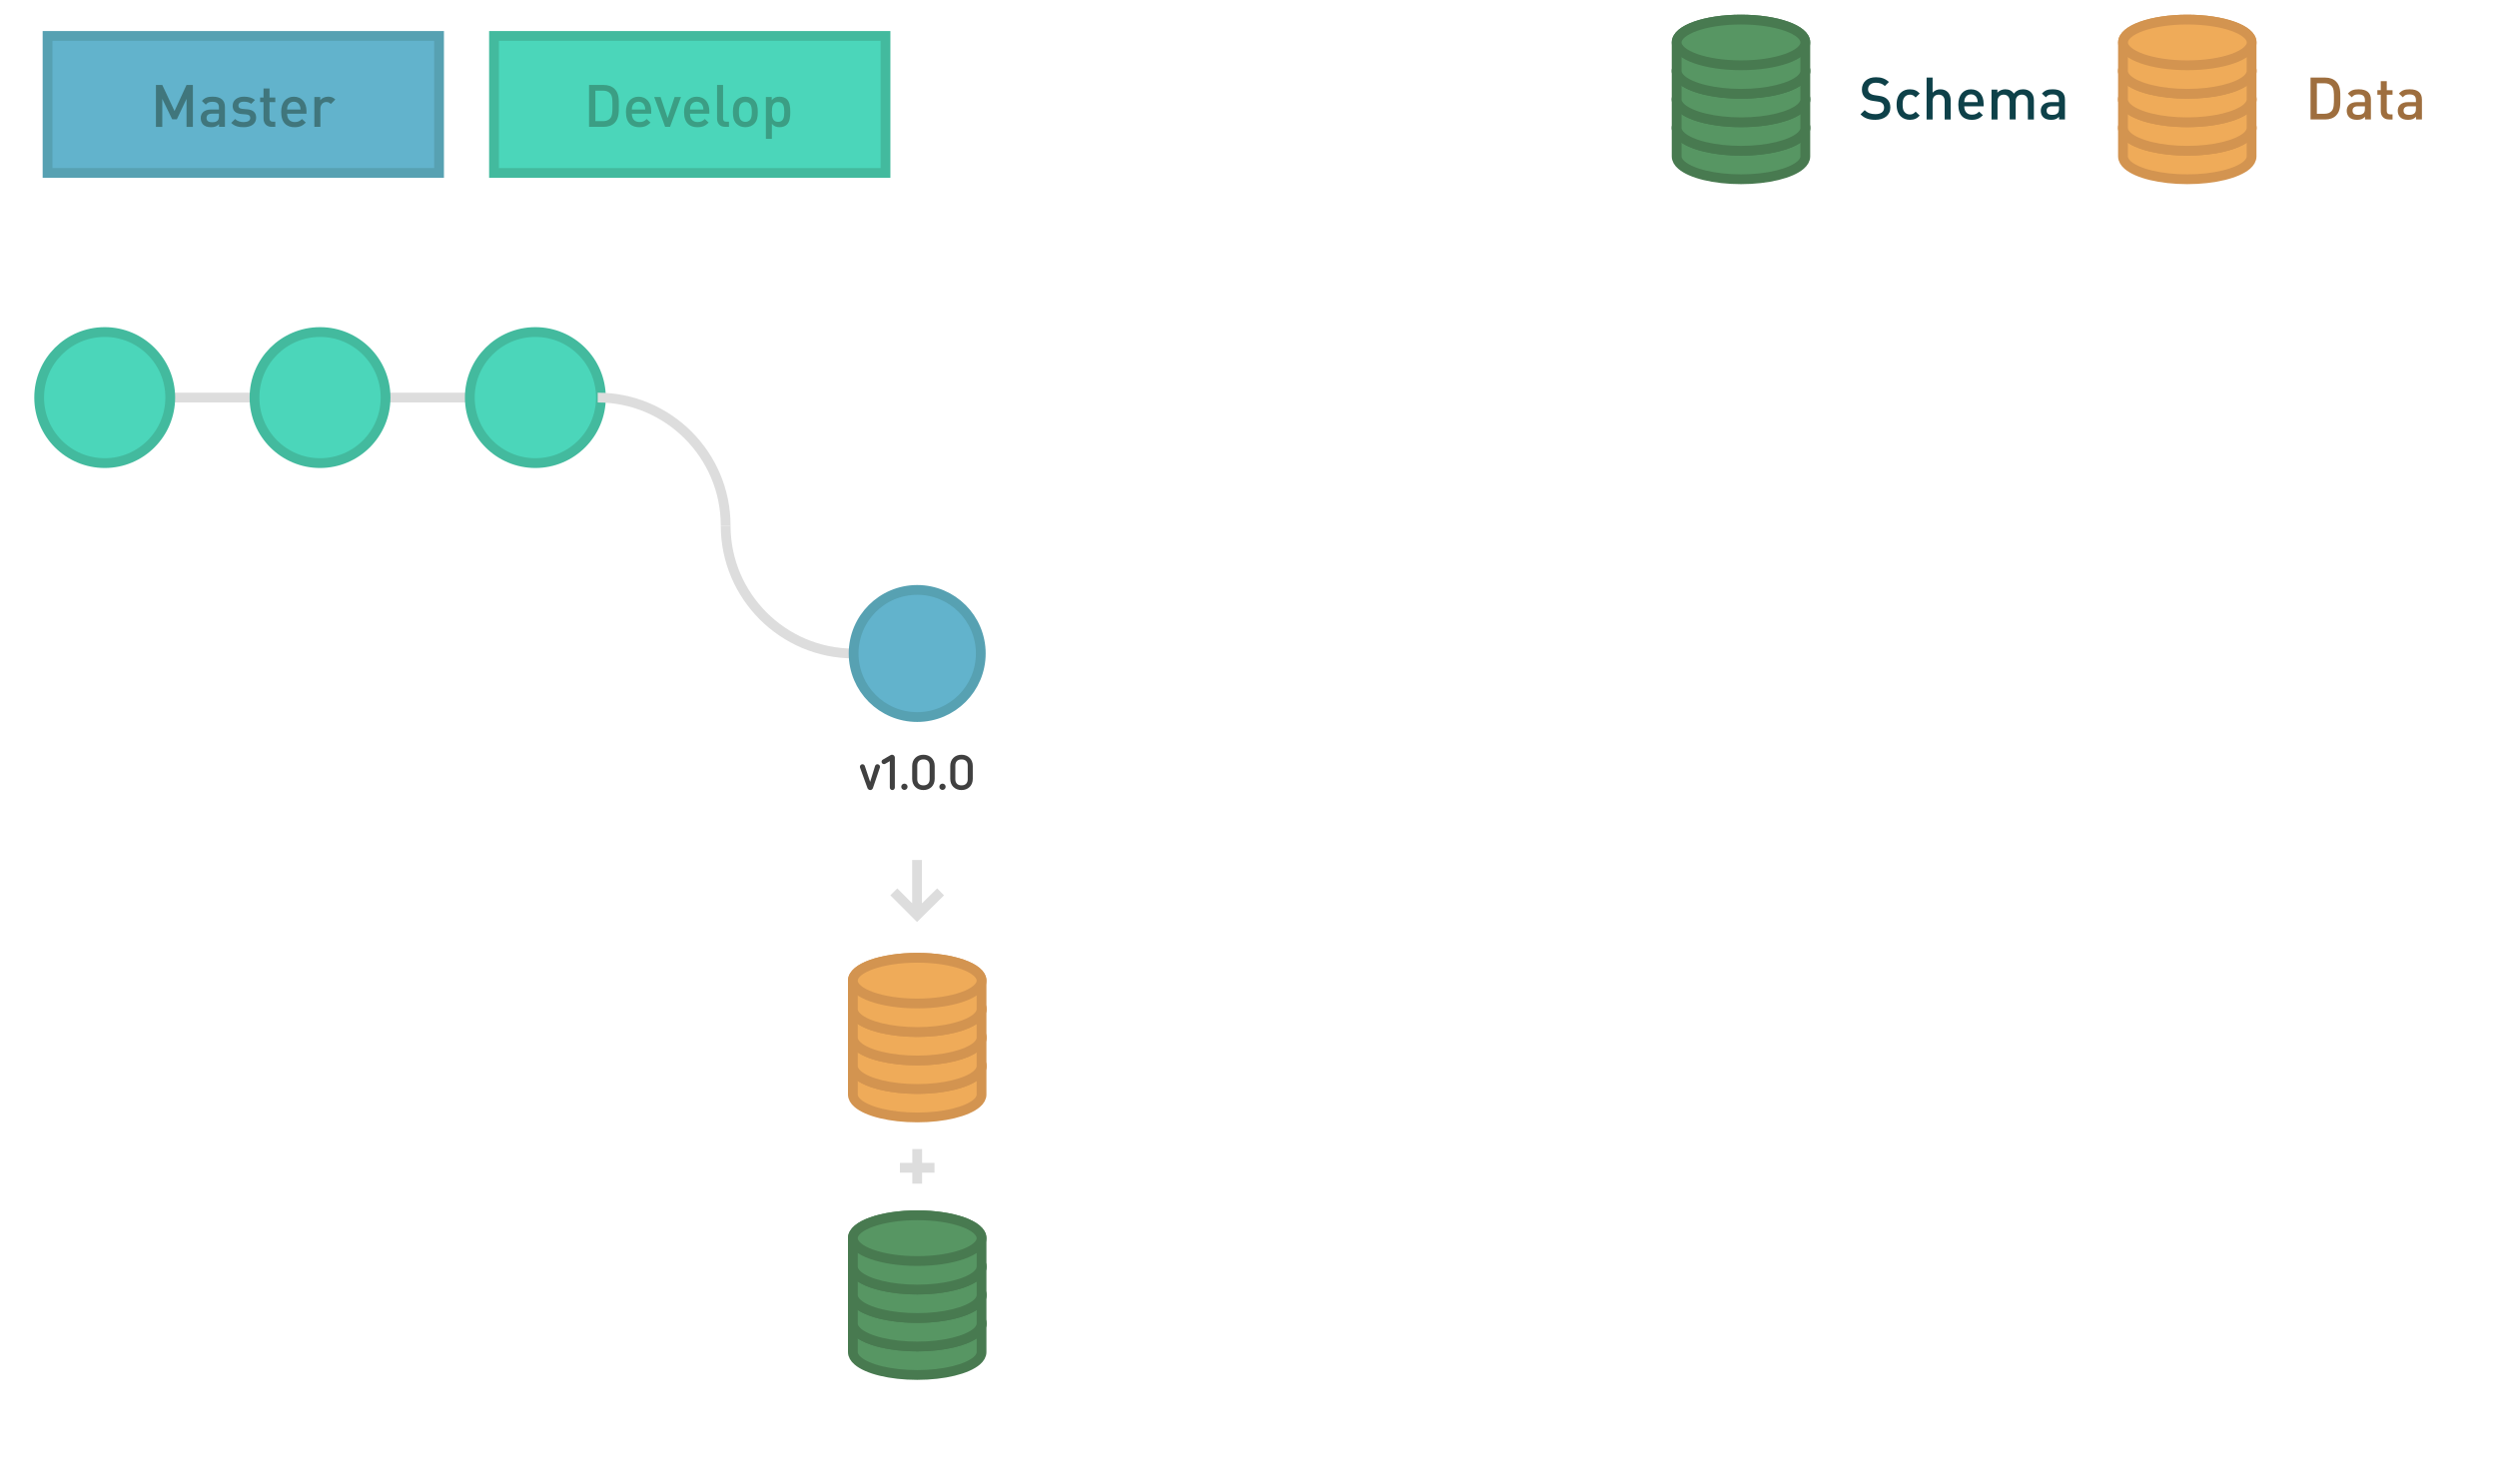 <?xml version="1.0" encoding="utf-8"?>
<!-- Generator: Adobe Illustrator 16.0.0, SVG Export Plug-In . SVG Version: 6.00 Build 0)  -->
<!DOCTYPE svg PUBLIC "-//W3C//DTD SVG 1.1//EN" "http://www.w3.org/Graphics/SVG/1.1/DTD/svg11.dtd">
<svg version="1.1" id="Layer_1" xmlns="http://www.w3.org/2000/svg" xmlns:xlink="http://www.w3.org/1999/xlink" x="0px" y="0px"
	 width="127.559px" height="75.838px" viewBox="0 0 127.559 75.838" enable-background="new 0 0 127.559 75.838"
	 xml:space="preserve">
<path fill="none" stroke="#404040" stroke-width="0.6" stroke-miterlimit="10" d="M47.754,33.388h-4.146l0,0"/>
<path fill="none" stroke="#DDDDDD" stroke-width="0.5" stroke-miterlimit="10" d="M28.543,20.313H5.696l0,0"/>
<g>
	<path id="repo1_65_" fill="#579663" stroke="#487A50" stroke-width="0.5" stroke-miterlimit="10" d="M43.569,67.627
		c0-0.646,1.472-1.168,3.286-1.168c1.813,0,3.287,0.521,3.287,1.168 M43.569,67.627v1.455c0,0.157,0.089,0.31,0.245,0.442
		c0.489,0.429,1.67,0.726,3.041,0.726c1.377,0,2.553-0.302,3.043-0.726c0.156-0.135,0.244-0.285,0.244-0.442v-1.455"/>
	<path fill="#579663" stroke="#487A50" stroke-width="0.5" stroke-miterlimit="10" d="M50.142,67.627
		c0,0.646-1.474,1.168-3.287,1.168c-1.814,0-3.286-0.521-3.286-1.168s1.472-1.168,3.286-1.168
		C48.671,66.459,50.142,66.981,50.142,67.627z"/>
	<path id="repo1_64_" fill="#579663" stroke="#487A50" stroke-width="0.5" stroke-miterlimit="10" d="M43.569,66.172
		c0-0.646,1.472-1.17,3.286-1.17c1.813,0,3.287,0.522,3.287,1.17 M43.569,66.172v1.455c0,0.156,0.089,0.308,0.245,0.442
		c0.489,0.429,1.67,0.726,3.041,0.726c1.377,0,2.553-0.303,3.043-0.726c0.156-0.137,0.244-0.286,0.244-0.442v-1.455"/>
	<path fill="#579663" stroke="#487A50" stroke-width="0.5" stroke-miterlimit="10" d="M50.142,66.172
		c0,0.646-1.474,1.168-3.287,1.168c-1.814,0-3.286-0.521-3.286-1.168s1.472-1.17,3.286-1.17
		C48.671,65.002,50.142,65.526,50.142,66.172z"/>
	<path id="repo1_63_" fill="#579663" stroke="#487A50" stroke-width="0.5" stroke-miterlimit="10" d="M43.569,64.717
		c0-0.647,1.472-1.17,3.286-1.17c1.813,0,3.287,0.521,3.287,1.17 M43.569,64.717v1.455c0,0.156,0.089,0.308,0.245,0.442
		c0.489,0.429,1.67,0.726,3.041,0.726c1.377,0,2.553-0.303,3.043-0.726c0.156-0.137,0.244-0.286,0.244-0.442v-1.455"/>
	<path fill="#579663" stroke="#487A50" stroke-width="0.5" stroke-miterlimit="10" d="M50.142,64.717
		c0,0.646-1.474,1.169-3.287,1.169c-1.814,0-3.286-0.523-3.286-1.169c0-0.647,1.472-1.17,3.286-1.17
		C48.671,63.547,50.142,64.069,50.142,64.717z"/>
	<path id="repo1_62_" fill="#579663" stroke="#487A50" stroke-width="0.5" stroke-miterlimit="10" d="M43.569,63.261
		c0-0.646,1.472-1.169,3.286-1.169c1.813,0,3.287,0.521,3.287,1.169 M43.569,63.261v1.456c0,0.154,0.089,0.308,0.245,0.443
		c0.489,0.426,1.67,0.726,3.041,0.726c1.377,0,2.553-0.304,3.043-0.726c0.156-0.138,0.244-0.289,0.244-0.443v-1.456"/>
	<path fill="#579663" stroke="#487A50" stroke-width="0.5" stroke-miterlimit="10" d="M50.142,63.261
		c0,0.646-1.474,1.168-3.287,1.168c-1.814,0-3.286-0.521-3.286-1.168c0-0.648,1.472-1.169,3.286-1.169
		C48.671,62.092,50.142,62.614,50.142,63.261z"/>
</g>
<g>
	<path id="repo1_61_" fill="#EFAB59" stroke="#D39450" stroke-width="0.5" stroke-miterlimit="10" d="M43.569,54.47
		c0-0.646,1.472-1.168,3.286-1.168c1.813,0,3.287,0.52,3.287,1.168 M43.569,54.47v1.454c0,0.158,0.089,0.31,0.245,0.443
		c0.489,0.428,1.67,0.725,3.041,0.725c1.377,0,2.553-0.301,3.043-0.725c0.156-0.136,0.244-0.285,0.244-0.443V54.47"/>
	<path fill="#EFAB59" stroke="#D39450" stroke-width="0.5" stroke-miterlimit="10" d="M50.142,54.47
		c0,0.646-1.474,1.168-3.287,1.168c-1.814,0-3.286-0.521-3.286-1.168c0-0.648,1.472-1.168,3.286-1.168
		C48.671,53.302,50.142,53.823,50.142,54.47z"/>
	<path id="repo1_60_" fill="#EFAB59" stroke="#D39450" stroke-width="0.5" stroke-miterlimit="10" d="M43.569,53.015
		c0-0.646,1.472-1.17,3.286-1.17c1.813,0,3.287,0.522,3.287,1.17 M43.569,53.015v1.455c0,0.155,0.089,0.307,0.245,0.442
		c0.489,0.428,1.67,0.726,3.041,0.726c1.377,0,2.553-0.304,3.043-0.726c0.156-0.138,0.244-0.287,0.244-0.442v-1.455"/>
	<path fill="#EFAB59" stroke="#D39450" stroke-width="0.5" stroke-miterlimit="10" d="M50.142,53.015
		c0,0.646-1.474,1.168-3.287,1.168c-1.814,0-3.286-0.521-3.286-1.168c0-0.646,1.472-1.17,3.286-1.17
		C48.671,51.845,50.142,52.367,50.142,53.015z"/>
	<path id="repo1_59_" fill="#EFAB59" stroke="#D39450" stroke-width="0.5" stroke-miterlimit="10" d="M43.569,51.56
		c0-0.646,1.472-1.17,3.286-1.17c1.813,0,3.287,0.521,3.287,1.17 M43.569,51.56v1.455c0,0.155,0.089,0.307,0.245,0.442
		c0.489,0.429,1.67,0.726,3.041,0.726c1.377,0,2.553-0.304,3.043-0.726c0.156-0.138,0.244-0.287,0.244-0.442V51.56"/>
	<path fill="#EFAB59" stroke="#D39450" stroke-width="0.5" stroke-miterlimit="10" d="M50.142,51.56
		c0,0.646-1.474,1.168-3.287,1.168c-1.814,0-3.286-0.521-3.286-1.168c0-0.646,1.472-1.17,3.286-1.17
		C48.671,50.39,50.142,50.91,50.142,51.56z"/>
	<path id="repo1_58_" fill="#EFAB59" stroke="#D39450" stroke-width="0.5" stroke-miterlimit="10" d="M43.569,50.103
		c0-0.646,1.472-1.168,3.286-1.168c1.813,0,3.287,0.521,3.287,1.168 M43.569,50.103v1.457c0,0.153,0.089,0.31,0.245,0.442
		c0.489,0.427,1.67,0.726,3.041,0.726c1.377,0,2.553-0.304,3.043-0.726c0.156-0.138,0.244-0.289,0.244-0.442v-1.457"/>
	<path fill="#EFAB59" stroke="#D39450" stroke-width="0.5" stroke-miterlimit="10" d="M50.142,50.103
		c0,0.646-1.474,1.168-3.287,1.168c-1.814,0-3.286-0.521-3.286-1.168c0-0.646,1.472-1.168,3.286-1.168
		C48.671,48.935,50.142,49.455,50.142,50.103z"/>
</g>
<g enable-background="new    ">
	<path fill="#404040" d="M43.935,39.22c-0.005-0.015-0.007-0.027-0.007-0.043c0-0.064,0.055-0.13,0.127-0.13
		c0.053,0,0.103,0.03,0.123,0.085l0.273,0.818l0.252-0.815c0.018-0.053,0.068-0.088,0.12-0.088c0.068,0,0.133,0.056,0.133,0.13
		c0,0.013-0.002,0.028-0.007,0.04l-0.355,1.047c-0.02,0.06-0.075,0.103-0.14,0.103s-0.123-0.056-0.138-0.098L43.935,39.22z"/>
	<path fill="#404040" d="M45.456,38.89l-0.225,0.13c-0.02,0.013-0.05,0.022-0.073,0.022c-0.07,0-0.123-0.055-0.123-0.123
		c0-0.045,0.022-0.085,0.065-0.109l0.395-0.228c0.022-0.013,0.048-0.021,0.073-0.021c0.08,0,0.145,0.065,0.145,0.146v1.528
		c0,0.073-0.058,0.131-0.127,0.131c-0.073,0-0.13-0.058-0.13-0.131V38.89z"/>
	<path fill="#404040" d="M46.04,40.198c0-0.088,0.073-0.16,0.163-0.16c0.087,0,0.16,0.072,0.16,0.16c0,0.09-0.073,0.162-0.16,0.162
		C46.113,40.36,46.04,40.288,46.04,40.198z"/>
	<path fill="#404040" d="M47.749,39.79c0,0.168-0.055,0.313-0.158,0.416c-0.105,0.104-0.25,0.16-0.418,0.16s-0.31-0.056-0.416-0.16
		c-0.103-0.103-0.158-0.248-0.158-0.416v-0.653c0-0.17,0.055-0.312,0.158-0.415c0.105-0.105,0.248-0.16,0.416-0.16
		s0.313,0.055,0.416,0.158c0.105,0.104,0.16,0.247,0.16,0.417V39.79z M47.491,39.114c0-0.202-0.118-0.314-0.318-0.314
		s-0.315,0.112-0.315,0.314v0.698c0,0.2,0.115,0.315,0.315,0.315s0.318-0.115,0.318-0.315V39.114z"/>
	<path fill="#404040" d="M47.986,40.198c0-0.088,0.072-0.16,0.163-0.16c0.087,0,0.16,0.072,0.16,0.16c0,0.09-0.073,0.162-0.16,0.162
		C48.058,40.36,47.986,40.288,47.986,40.198z"/>
	<path fill="#404040" d="M49.694,39.79c0,0.168-0.055,0.313-0.158,0.416c-0.105,0.104-0.25,0.16-0.418,0.16s-0.311-0.056-0.416-0.16
		c-0.103-0.103-0.158-0.248-0.158-0.416v-0.653c0-0.17,0.055-0.312,0.158-0.415c0.105-0.105,0.248-0.16,0.416-0.16
		s0.313,0.055,0.416,0.158c0.105,0.104,0.16,0.247,0.16,0.417V39.79z M49.436,39.114c0-0.202-0.118-0.314-0.318-0.314
		s-0.315,0.112-0.315,0.314v0.698c0,0.2,0.115,0.315,0.315,0.315s0.318-0.115,0.318-0.315V39.114z"/>
</g>
<circle fill="#4BD6BA" stroke="#43BA9E" stroke-width="0.5" stroke-miterlimit="10" cx="27.349" cy="20.313" r="3.348"/>
<path fill="none" stroke="#DDDDDD" stroke-width="0.5" stroke-miterlimit="10" d="M46.848,46.519v-2.58 M48.05,45.567l-1.202,1.188
	l-1.188-1.188"/>
<g>
	<line fill="none" stroke="#DDDDDD" stroke-width="0.5" stroke-miterlimit="10" x1="46.856" y1="58.708" x2="46.856" y2="60.476"/>
	<line fill="none" stroke="#DDDDDD" stroke-width="0.5" stroke-miterlimit="10" x1="45.972" y1="59.664" x2="47.739" y2="59.664"/>
</g>
<g>
	<path fill="none" stroke="#DDDDDD" stroke-width="0.5" stroke-miterlimit="10" d="M37.07,26.851c0-3.604-2.934-6.538-6.536-6.538"
		/>
	<path fill="none" stroke="#DDDDDD" stroke-width="0.5" stroke-miterlimit="10" d="M37.07,26.851c0,3.604,2.938,6.537,6.537,6.537"
		/>
</g>
<circle fill="#4BD6BA" stroke="#43BA9E" stroke-width="0.5" stroke-miterlimit="10" cx="16.349" cy="20.313" r="3.348"/>
<circle fill="#4BD6BA" stroke="#43BA9E" stroke-width="0.5" stroke-miterlimit="10" cx="5.349" cy="20.313" r="3.348"/>
<g>
	<g enable-background="new    ">
		<path fill="#9E6E3E" d="M119.338,5.903c-0.135,0.135-0.33,0.201-0.553,0.201h-0.752V3.964h0.752c0.223,0,0.418,0.066,0.553,0.202
			c0.231,0.231,0.217,0.544,0.217,0.854S119.57,5.672,119.338,5.903z M119.115,4.4c-0.09-0.1-0.21-0.145-0.363-0.145h-0.395v1.557
			h0.395c0.153,0,0.273-0.045,0.363-0.144c0.111-0.124,0.115-0.355,0.115-0.649C119.231,4.725,119.227,4.523,119.115,4.4z"/>
		<path fill="#9E6E3E" d="M120.817,6.104V5.966c-0.111,0.111-0.217,0.156-0.406,0.156s-0.315-0.045-0.408-0.138
			c-0.078-0.081-0.121-0.198-0.121-0.328c0-0.255,0.178-0.438,0.526-0.438h0.403V5.109c0-0.192-0.097-0.285-0.334-0.285
			c-0.168,0-0.25,0.039-0.334,0.147l-0.201-0.189c0.145-0.169,0.295-0.22,0.547-0.22c0.418,0,0.629,0.178,0.629,0.523v1.019H120.817
			z M120.811,5.431h-0.358c-0.181,0-0.273,0.082-0.273,0.22c0,0.139,0.087,0.217,0.28,0.217c0.117,0,0.203-0.009,0.285-0.087
			c0.045-0.046,0.066-0.117,0.066-0.226V5.431z"/>
		<path fill="#9E6E3E" d="M122.039,6.104c-0.285,0-0.418-0.204-0.418-0.424V4.842h-0.174V4.607h0.174V4.145h0.307v0.463h0.295v0.234
			h-0.295v0.824c0,0.11,0.055,0.177,0.168,0.177h0.127v0.262H122.039z"/>
		<path fill="#9E6E3E" d="M123.423,6.104V5.966c-0.11,0.111-0.216,0.156-0.405,0.156s-0.316-0.045-0.409-0.138
			c-0.078-0.081-0.12-0.198-0.12-0.328c0-0.255,0.178-0.438,0.525-0.438h0.403V5.109c0-0.192-0.097-0.285-0.333-0.285
			c-0.169,0-0.25,0.039-0.334,0.147l-0.201-0.189c0.144-0.169,0.294-0.22,0.547-0.22c0.418,0,0.628,0.178,0.628,0.523v1.019H123.423
			z M123.417,5.431h-0.358c-0.18,0-0.273,0.082-0.273,0.22c0,0.139,0.088,0.217,0.28,0.217c0.117,0,0.204-0.009,0.286-0.087
			c0.045-0.046,0.065-0.117,0.065-0.226V5.431z"/>
	</g>
</g>
<g>
	<path id="repo1_36_" fill="#EFAB59" stroke="#D39450" stroke-width="0.5" stroke-miterlimit="10" d="M108.452,6.535
		c0-0.646,1.472-1.168,3.283-1.168c1.816,0,3.287,0.521,3.287,1.168 M108.452,6.535V7.99c0,0.158,0.088,0.309,0.242,0.443
		c0.489,0.428,1.673,0.725,3.041,0.725c1.38,0,2.555-0.301,3.046-0.725c0.153-0.135,0.241-0.285,0.241-0.443V6.535"/>
	<path fill="#EFAB59" stroke="#D39450" stroke-width="0.5" stroke-miterlimit="10" d="M115.026,6.535
		c0,0.646-1.471,1.168-3.287,1.168c-1.812,0-3.283-0.521-3.283-1.168s1.472-1.168,3.283-1.168
		C113.555,5.367,115.026,5.889,115.026,6.535z"/>
	<path id="repo1_35_" fill="#EFAB59" stroke="#D39450" stroke-width="0.5" stroke-miterlimit="10" d="M108.452,5.08
		c0-0.646,1.472-1.17,3.283-1.17c1.816,0,3.287,0.523,3.287,1.17 M108.452,5.08v1.455c0,0.156,0.088,0.307,0.242,0.443
		c0.489,0.428,1.673,0.725,3.041,0.725c1.38,0,2.555-0.303,3.046-0.725c0.153-0.137,0.241-0.287,0.241-0.443V5.08"/>
	<path fill="#EFAB59" stroke="#D39450" stroke-width="0.5" stroke-miterlimit="10" d="M115.026,5.08
		c0,0.646-1.471,1.168-3.287,1.168c-1.812,0-3.283-0.521-3.283-1.168s1.472-1.17,3.283-1.17
		C113.555,3.91,115.026,4.434,115.026,5.08z"/>
	<path id="repo1_34_" fill="#EFAB59" stroke="#D39450" stroke-width="0.5" stroke-miterlimit="10" d="M108.452,3.625
		c0-0.648,1.472-1.17,3.283-1.17c1.816,0,3.287,0.521,3.287,1.17 M108.452,3.625V5.08c0,0.156,0.088,0.307,0.242,0.443
		c0.489,0.428,1.673,0.725,3.041,0.725c1.38,0,2.555-0.303,3.046-0.725c0.153-0.137,0.241-0.287,0.241-0.443V3.625"/>
	<path fill="#EFAB59" stroke="#D39450" stroke-width="0.5" stroke-miterlimit="10" d="M115.026,3.625
		c0,0.645-1.471,1.168-3.287,1.168c-1.812,0-3.283-0.523-3.283-1.168c0-0.648,1.472-1.17,3.283-1.17
		C113.555,2.455,115.026,2.977,115.026,3.625z"/>
	<path id="repo1_32_" fill="#EFAB59" stroke="#D39450" stroke-width="0.5" stroke-miterlimit="10" d="M108.452,2.168
		c0-0.646,1.471-1.168,3.283-1.168c1.816,0,3.287,0.521,3.287,1.168 M108.452,2.168v1.457c0,0.154,0.088,0.307,0.242,0.443
		c0.489,0.426,1.673,0.725,3.041,0.725c1.38,0,2.555-0.303,3.046-0.725c0.153-0.137,0.241-0.289,0.241-0.443V2.168"/>
	<path fill="#EFAB59" stroke="#D39450" stroke-width="0.5" stroke-miterlimit="10" d="M115.026,2.168
		c0,0.646-1.471,1.168-3.287,1.168c-1.812,0-3.283-0.521-3.283-1.168S109.923,1,111.739,1C113.555,1,115.026,1.522,115.026,2.168z"
		/>
</g>
<g>
	<g enable-background="new    ">
		<path fill="#0E4149" d="M95.8,6.122c-0.321,0-0.554-0.074-0.757-0.282l0.216-0.213c0.156,0.156,0.327,0.204,0.547,0.204
			c0.28,0,0.442-0.12,0.442-0.328c0-0.093-0.027-0.171-0.084-0.222C96.11,5.229,96.055,5.209,95.93,5.19l-0.253-0.036
			c-0.175-0.023-0.313-0.084-0.405-0.171c-0.105-0.1-0.157-0.234-0.157-0.409c0-0.372,0.271-0.628,0.716-0.628
			c0.282,0,0.48,0.072,0.664,0.243l-0.207,0.205c-0.133-0.127-0.285-0.166-0.467-0.166c-0.252,0-0.391,0.145-0.391,0.334
			c0,0.078,0.024,0.147,0.082,0.198c0.054,0.048,0.141,0.084,0.24,0.1l0.243,0.036c0.198,0.029,0.31,0.078,0.399,0.159
			c0.117,0.102,0.175,0.255,0.175,0.438C96.57,5.888,96.248,6.122,95.8,6.122z"/>
		<path fill="#0E4149" d="M97.567,6.122c-0.342,0-0.679-0.21-0.679-0.781s0.337-0.778,0.679-0.778c0.211,0,0.358,0.06,0.502,0.213
			l-0.21,0.205c-0.097-0.105-0.171-0.145-0.292-0.145c-0.117,0-0.216,0.048-0.282,0.136c-0.065,0.084-0.09,0.192-0.09,0.369
			c0,0.178,0.024,0.289,0.09,0.373c0.066,0.087,0.165,0.135,0.282,0.135c0.121,0,0.195-0.039,0.292-0.144l0.21,0.201
			C97.925,6.06,97.778,6.122,97.567,6.122z"/>
		<path fill="#0E4149" d="M99.344,6.104V5.17c0-0.231-0.135-0.334-0.307-0.334s-0.31,0.105-0.31,0.334v0.935h-0.307V3.964h0.307
			v0.77c0.104-0.114,0.243-0.171,0.394-0.171c0.34,0,0.529,0.229,0.529,0.559v0.983H99.344z"/>
		<path fill="#0E4149" d="M100.344,5.431c0,0.262,0.139,0.428,0.389,0.428c0.17,0,0.261-0.049,0.369-0.156l0.195,0.183
			c-0.156,0.156-0.304,0.237-0.571,0.237c-0.382,0-0.685-0.201-0.685-0.781c0-0.493,0.255-0.778,0.646-0.778
			c0.409,0,0.646,0.301,0.646,0.733v0.135H100.344z M100.988,5.011c-0.048-0.114-0.156-0.192-0.301-0.192
			c-0.144,0-0.255,0.078-0.304,0.192c-0.029,0.068-0.035,0.114-0.039,0.207h0.686C101.027,5.125,101.018,5.079,100.988,5.011z"/>
		<path fill="#0E4149" d="M103.594,6.104V5.176c0-0.237-0.136-0.34-0.307-0.34c-0.166,0-0.316,0.105-0.316,0.324v0.944h-0.307V5.176
			c0-0.237-0.135-0.34-0.307-0.34c-0.171,0-0.314,0.105-0.314,0.34v0.929h-0.307V4.58h0.3v0.153
			c0.103-0.111,0.253-0.171,0.405-0.171c0.189,0,0.338,0.075,0.434,0.223c0.123-0.15,0.276-0.223,0.479-0.223
			c0.156,0,0.294,0.051,0.385,0.139c0.117,0.113,0.162,0.258,0.162,0.43v0.974H103.594z"/>
		<path fill="#0E4149" d="M105.188,6.104V5.966c-0.111,0.111-0.217,0.156-0.406,0.156s-0.315-0.045-0.408-0.138
			c-0.078-0.081-0.121-0.198-0.121-0.328c0-0.255,0.178-0.438,0.526-0.438h0.402V5.109c0-0.192-0.096-0.285-0.333-0.285
			c-0.168,0-0.25,0.039-0.334,0.147l-0.201-0.189c0.145-0.169,0.295-0.22,0.547-0.22c0.418,0,0.628,0.178,0.628,0.523v1.019H105.188
			z M105.181,5.431h-0.357c-0.181,0-0.273,0.082-0.273,0.22c0,0.139,0.087,0.217,0.28,0.217c0.117,0,0.204-0.009,0.285-0.087
			c0.045-0.046,0.065-0.117,0.065-0.226V5.431z"/>
	</g>
</g>
<g>
	<path id="repo1_40_" fill="#579663" stroke="#487A50" stroke-width="0.5" stroke-miterlimit="10" d="M85.651,6.535
		c0-0.646,1.474-1.168,3.286-1.168c1.816,0,3.287,0.521,3.287,1.168 M85.651,6.535V7.99c0,0.158,0.088,0.309,0.245,0.443
		c0.489,0.428,1.67,0.725,3.041,0.725c1.377,0,2.555-0.301,3.043-0.725c0.156-0.135,0.244-0.285,0.244-0.443V6.535"/>
	<path fill="#579663" stroke="#487A50" stroke-width="0.5" stroke-miterlimit="10" d="M92.225,6.535
		c0,0.646-1.471,1.168-3.287,1.168c-1.812,0-3.286-0.521-3.286-1.168s1.474-1.168,3.286-1.168
		C90.754,5.367,92.225,5.889,92.225,6.535z"/>
	<path id="repo1_39_" fill="#579663" stroke="#487A50" stroke-width="0.5" stroke-miterlimit="10" d="M85.651,5.08
		c0-0.646,1.474-1.17,3.286-1.17c1.816,0,3.287,0.523,3.287,1.17 M85.651,5.08v1.455c0,0.156,0.088,0.307,0.245,0.443
		c0.489,0.428,1.67,0.725,3.041,0.725c1.377,0,2.555-0.303,3.043-0.725c0.156-0.137,0.244-0.287,0.244-0.443V5.08"/>
	<path fill="#579663" stroke="#487A50" stroke-width="0.5" stroke-miterlimit="10" d="M92.225,5.08c0,0.646-1.471,1.168-3.287,1.168
		c-1.812,0-3.286-0.521-3.286-1.168s1.474-1.17,3.286-1.17C90.754,3.91,92.225,4.434,92.225,5.08z"/>
	<path id="repo1_38_" fill="#579663" stroke="#487A50" stroke-width="0.5" stroke-miterlimit="10" d="M85.651,3.625
		c0-0.648,1.474-1.17,3.286-1.17c1.816,0,3.287,0.521,3.287,1.17 M85.651,3.625V5.08c0,0.156,0.088,0.307,0.245,0.443
		c0.489,0.428,1.67,0.725,3.041,0.725c1.377,0,2.555-0.303,3.043-0.725c0.156-0.137,0.244-0.287,0.244-0.443V3.625"/>
	<path fill="#579663" stroke="#487A50" stroke-width="0.5" stroke-miterlimit="10" d="M92.225,3.625
		c0,0.645-1.471,1.168-3.287,1.168c-1.812,0-3.286-0.523-3.286-1.168c0-0.648,1.474-1.17,3.286-1.17
		C90.754,2.455,92.225,2.977,92.225,3.625z"/>
	<path id="repo1_37_" fill="#579663" stroke="#487A50" stroke-width="0.5" stroke-miterlimit="10" d="M85.651,2.168
		C85.651,1.522,87.121,1,88.938,1c1.817,0,3.287,0.521,3.287,1.168 M85.651,2.168v1.457c0,0.154,0.088,0.307,0.245,0.443
		c0.489,0.426,1.67,0.725,3.041,0.725c1.377,0,2.555-0.303,3.043-0.725c0.156-0.137,0.244-0.289,0.244-0.443V2.168"/>
	<path fill="#579663" stroke="#487A50" stroke-width="0.5" stroke-miterlimit="10" d="M92.225,2.168
		c0,0.646-1.471,1.168-3.287,1.168c-1.812,0-3.286-0.521-3.286-1.168S87.121,1,88.938,1C90.755,1,92.225,1.522,92.225,2.168z"/>
</g>
<g>
	<rect x="2.429" y="1.836" fill="#62B3CC" stroke="#57A1B2" stroke-width="0.5" stroke-miterlimit="10" width="20" height="7"/>
	<g enable-background="new    ">
		<path fill="#40767C" d="M9.529,6.481V5.051L9.035,6.094h-0.24L8.29,5.051v1.431H7.966V4.341H8.29l0.625,1.332l0.613-1.332h0.325
			v2.141H9.529z"/>
		<path fill="#40767C" d="M11.189,6.481V6.343c-0.111,0.111-0.216,0.156-0.406,0.156s-0.315-0.045-0.409-0.138
			c-0.078-0.081-0.12-0.198-0.12-0.328c0-0.255,0.177-0.438,0.526-0.438h0.403V5.486c0-0.192-0.096-0.285-0.333-0.285
			c-0.168,0-0.25,0.039-0.334,0.147l-0.201-0.189c0.144-0.169,0.294-0.22,0.547-0.22c0.418,0,0.628,0.178,0.628,0.523v1.019H11.189z
			 M11.183,5.808h-0.358c-0.18,0-0.273,0.082-0.273,0.22c0,0.139,0.087,0.217,0.28,0.217c0.117,0,0.204-0.009,0.286-0.087
			c0.045-0.046,0.066-0.117,0.066-0.226V5.808z"/>
		<path fill="#40767C" d="M12.451,6.499c-0.25,0-0.46-0.042-0.64-0.219l0.201-0.201c0.124,0.126,0.289,0.159,0.439,0.159
			c0.187,0,0.334-0.066,0.334-0.211c0-0.102-0.057-0.168-0.205-0.18l-0.244-0.021c-0.286-0.024-0.451-0.153-0.451-0.421
			c0-0.298,0.255-0.466,0.574-0.466c0.229,0,0.424,0.048,0.565,0.171l-0.192,0.195c-0.096-0.081-0.231-0.11-0.375-0.11
			c-0.184,0-0.277,0.081-0.277,0.195c0,0.09,0.048,0.159,0.21,0.174l0.241,0.021c0.286,0.023,0.454,0.159,0.454,0.43
			C13.085,6.334,12.815,6.499,12.451,6.499z"/>
		<path fill="#40767C" d="M13.879,6.481c-0.286,0-0.417-0.204-0.417-0.424V5.219h-0.175V4.984h0.175V4.521h0.306v0.463h0.295v0.234
			h-0.295v0.824c0,0.11,0.054,0.177,0.168,0.177h0.126v0.262H13.879z"/>
		<path fill="#40767C" d="M14.668,5.808c0,0.262,0.139,0.428,0.388,0.428c0.171,0,0.261-0.049,0.37-0.156l0.195,0.183
			c-0.156,0.156-0.304,0.237-0.571,0.237c-0.382,0-0.685-0.201-0.685-0.781c0-0.493,0.255-0.778,0.646-0.778
			c0.409,0,0.646,0.301,0.646,0.733v0.135H14.668z M15.311,5.388c-0.048-0.114-0.156-0.192-0.301-0.192
			c-0.144,0-0.255,0.078-0.304,0.192c-0.03,0.068-0.036,0.114-0.039,0.207h0.686C15.35,5.502,15.341,5.456,15.311,5.388z"/>
		<path fill="#40767C" d="M16.898,5.315c-0.069-0.069-0.123-0.103-0.229-0.103c-0.165,0-0.303,0.132-0.303,0.343v0.926h-0.307V4.957
			h0.3v0.166c0.078-0.108,0.234-0.184,0.406-0.184c0.147,0,0.259,0.039,0.364,0.145L16.898,5.315z"/>
	</g>
</g>
<g>
	<rect x="25.236" y="1.836" fill="#4BD6BA" stroke="#43BA9E" stroke-width="0.5" stroke-miterlimit="10" width="20" height="7"/>
	<g enable-background="new    ">
		<path fill="#3B9E84" d="M31.396,6.28c-0.135,0.135-0.331,0.201-0.553,0.201h-0.751V4.341h0.751c0.222,0,0.417,0.066,0.553,0.202
			c0.231,0.231,0.217,0.544,0.217,0.854S31.627,6.049,31.396,6.28z M31.174,4.777c-0.09-0.1-0.21-0.145-0.364-0.145h-0.394v1.557
			h0.394c0.153,0,0.273-0.045,0.364-0.144c0.111-0.124,0.114-0.355,0.114-0.649C31.288,5.102,31.285,4.9,31.174,4.777z"/>
		<path fill="#3B9E84" d="M32.279,5.808c0,0.262,0.139,0.428,0.388,0.428c0.171,0,0.261-0.049,0.37-0.156l0.195,0.183
			c-0.156,0.156-0.304,0.237-0.571,0.237c-0.382,0-0.685-0.201-0.685-0.781c0-0.493,0.255-0.778,0.646-0.778
			c0.409,0,0.646,0.301,0.646,0.733v0.135H32.279z M32.922,5.388c-0.048-0.114-0.156-0.192-0.301-0.192
			c-0.144,0-0.255,0.078-0.304,0.192c-0.03,0.068-0.036,0.114-0.039,0.207h0.686C32.961,5.502,32.952,5.456,32.922,5.388z"/>
		<path fill="#3B9E84" d="M34.229,6.481h-0.25l-0.559-1.524h0.325l0.361,1.073l0.357-1.073h0.325L34.229,6.481z"/>
		<path fill="#3B9E84" d="M35.248,5.808c0,0.262,0.139,0.428,0.388,0.428c0.171,0,0.261-0.049,0.37-0.156l0.195,0.183
			c-0.156,0.156-0.304,0.237-0.571,0.237c-0.382,0-0.685-0.201-0.685-0.781c0-0.493,0.255-0.778,0.646-0.778
			c0.409,0,0.646,0.301,0.646,0.733v0.135H35.248z M35.892,5.388c-0.048-0.114-0.156-0.192-0.301-0.192
			c-0.144,0-0.255,0.078-0.304,0.192c-0.03,0.068-0.036,0.114-0.039,0.207h0.686C35.931,5.502,35.922,5.456,35.892,5.388z"/>
		<path fill="#3B9E84" d="M37.049,6.481c-0.292,0-0.418-0.195-0.418-0.421v-1.72h0.307v1.702c0,0.117,0.042,0.177,0.166,0.177h0.135
			v0.262H37.049z"/>
		<path fill="#3B9E84" d="M38.532,6.319c-0.1,0.102-0.25,0.18-0.457,0.18s-0.355-0.078-0.454-0.18
			c-0.144-0.15-0.18-0.343-0.18-0.602c0-0.255,0.036-0.447,0.18-0.598c0.099-0.103,0.247-0.181,0.454-0.181s0.357,0.078,0.457,0.181
			c0.144,0.15,0.18,0.343,0.18,0.598C38.713,5.977,38.677,6.169,38.532,6.319z M38.301,5.3c-0.057-0.057-0.135-0.087-0.226-0.087
			S37.91,5.243,37.853,5.3c-0.093,0.094-0.105,0.253-0.105,0.418s0.012,0.325,0.105,0.418c0.057,0.057,0.132,0.09,0.223,0.09
			s0.168-0.033,0.226-0.09c0.093-0.093,0.105-0.253,0.105-0.418S38.394,5.394,38.301,5.3z"/>
		<path fill="#3B9E84" d="M40.2,6.364c-0.084,0.084-0.217,0.135-0.37,0.135c-0.162,0-0.289-0.042-0.399-0.174v0.772h-0.307V4.957
			h0.3V5.12c0.114-0.139,0.238-0.181,0.403-0.181c0.153,0,0.289,0.051,0.373,0.135c0.153,0.153,0.171,0.412,0.171,0.644
			S40.354,6.211,40.2,6.364z M39.749,5.213c-0.276,0-0.318,0.234-0.318,0.505s0.042,0.508,0.318,0.508s0.315-0.237,0.315-0.508
			S40.026,5.213,39.749,5.213z"/>
	</g>
</g>
<circle fill="#62B3CC" stroke="#57A1B2" stroke-width="0.5" stroke-miterlimit="10" cx="46.855" cy="33.388" r="3.248"/>
</svg>
